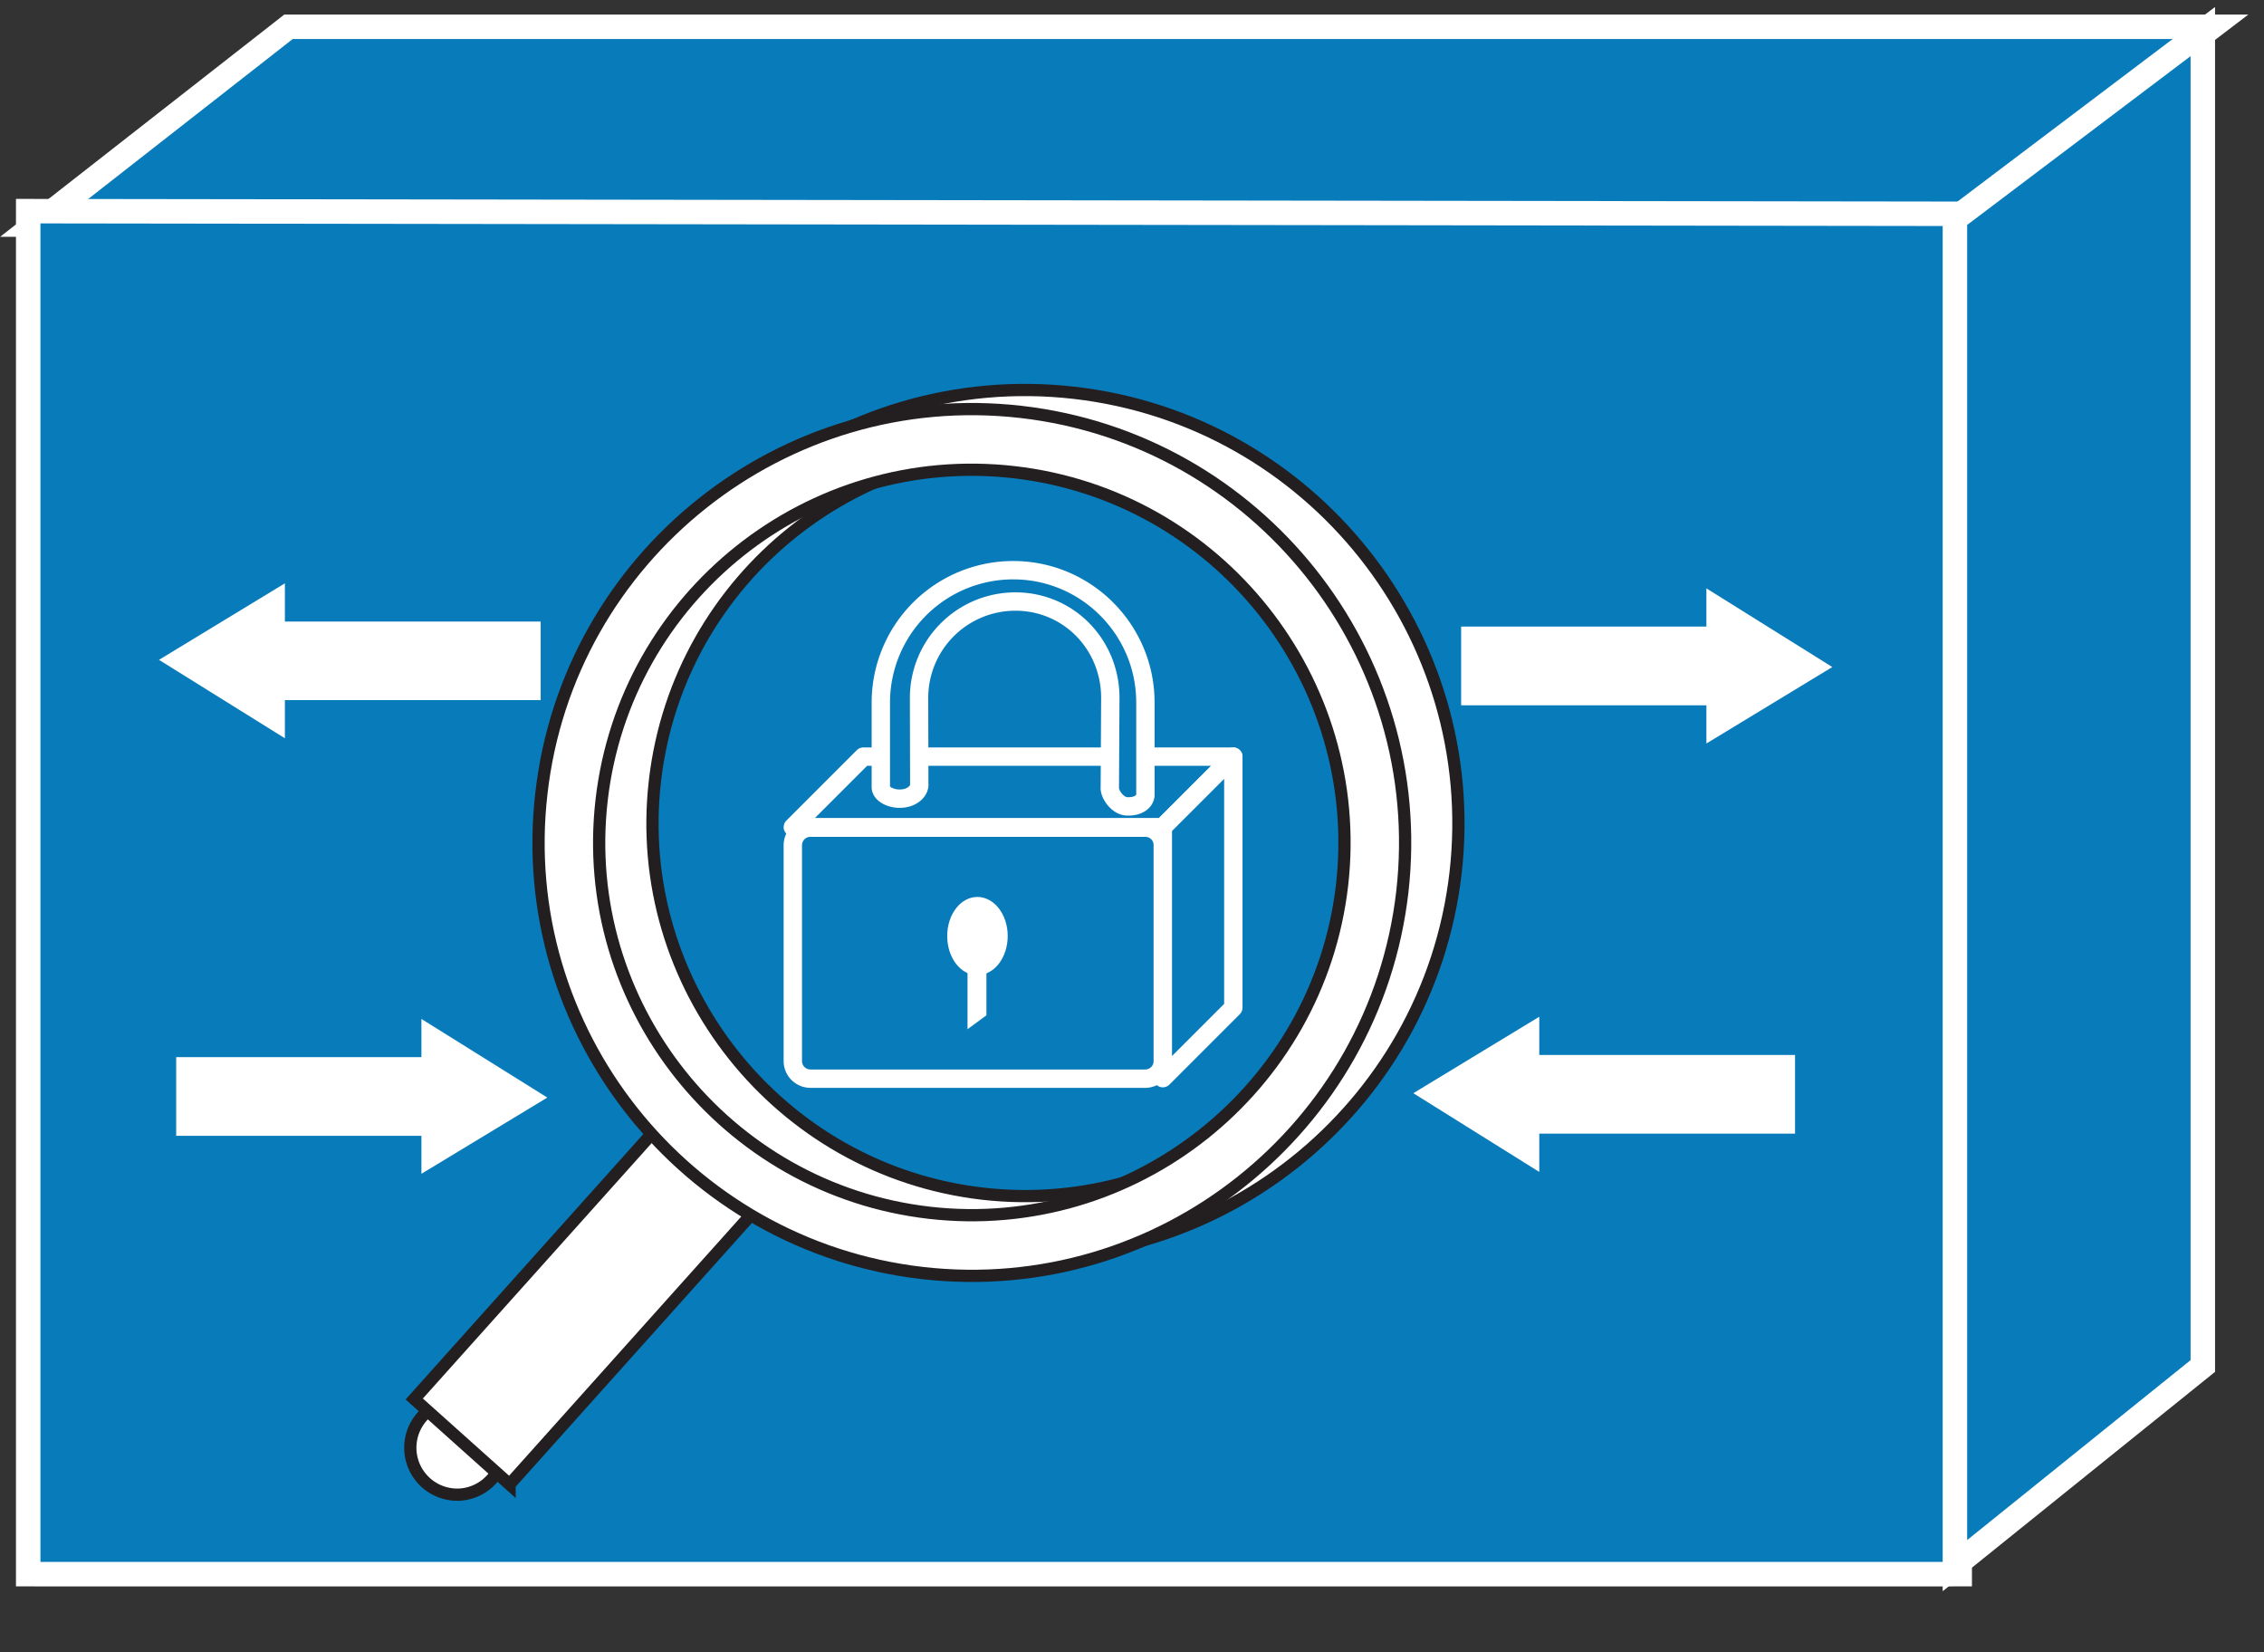 <svg xmlns="http://www.w3.org/2000/svg" viewBox="0 0 46.25 33.75" height="33.75" width="46.25">
    <rect x="0" y="0" width="46.25" height="33.75" fill="#333333" stroke="none"/>
    <path d="M.728 4.586L5.894.55H45.19l-5.302 4.037H.728" fill="#087bbb"/>
    <path d="M.728 4.587L5.894.547H45.19l-5.302 4.04H.728z" fill="none" stroke="#fff" stroke-width=".5"/>
    <path d="M39.888 32.146H.728" fill="none" stroke="#fff" stroke-width=".5" stroke-linecap="round" stroke-linejoin="round"/>
    <path d="M40.034 4.366v27.789H.576V4.312l39.458.054" fill="#087bbb"/>
    <path d="M40.034 4.367v27.787H.576V4.313l39.458.054z" fill="none" stroke="#fff" stroke-width=".5"/>
    <path d="M45 27.901V.646L39.936 4.47v27.51L45 27.9" fill="#087bbb"/>
    <path d="M45 27.902V.645L39.936 4.47v27.51L45 27.902z" fill="none" stroke="#fff" stroke-width=".5"/>
    <path d="M36.67 21.549h-5.225v-.781l-2.573 1.562 2.573 1.608v-.782h5.225V21.55M11.045 12.696H5.82v-.781l-2.572 1.563L5.82 15.08V14.3h5.225v-1.603M29.849 14.406h5.01v.781l2.572-1.562-2.572-1.607v.78h-5.01v1.608M3.599 23.2h5.01v.776l2.572-1.557-2.572-1.606v.78h-5.01V23.2M8.384 29.635a.959.959 0 0 1 .888-1.02.955.955 0 0 1 1.016.894.956.956 0 0 1-.888 1.02.96.96 0 0 1-1.016-.894" fill="#fff"/>
    <path d="M8.384 29.636a.961.961 0 0 1 .888-1.022.956.956 0 0 1 1.016.894.957.957 0 0 1-.888 1.021.96.96 0 0 1-1.016-.893z" fill="none" stroke="#231f20" stroke-width=".25"/>
    <path d="M10.41 30.319l-1.948-1.743 5.044-5.63 1.948 1.743-5.044 5.63" fill="#fff"/>
    <path d="M10.41 30.32l-1.948-1.744 5.044-5.63 1.948 1.743-5.044 5.63z" fill="none" stroke="#231f20" stroke-width=".25"/>
    <path d="M13.379 15.954c.478-4.175 4.257-7.178 8.427-6.7 4.17.478 7.179 4.264 6.7 8.433-.479 4.17-4.259 7.173-8.432 6.694-4.165-.479-7.174-4.258-6.695-8.427zm-1.23-.142c-.558 4.848 2.934 9.243 7.787 9.8 4.85.557 9.244-2.94 9.8-7.788.552-4.849-2.939-9.244-7.787-9.8-4.849-.557-9.249 2.94-9.8 7.789" fill="#fff"/>
    <path d="M13.379 15.953c.478-4.174 4.257-7.178 8.427-6.699 4.17.479 7.179 4.263 6.7 8.433-.479 4.17-4.258 7.172-8.432 6.695-4.165-.48-7.174-4.259-6.695-8.429zm-1.23-.141c-.558 4.849 2.934 9.244 7.787 9.8 4.85.556 9.244-2.94 9.8-7.788.552-4.848-2.939-9.243-7.787-9.8-4.849-.557-9.249 2.939-9.8 7.788z" fill="none" stroke="#231f20" stroke-width=".25"/>
    <path d="M12.29 16.344c.479-4.174 4.257-7.178 8.427-6.699 4.17.478 7.173 4.257 6.7 8.427-.478 4.17-4.263 7.178-8.432 6.7-4.166-.478-7.174-4.258-6.695-8.428zm-1.23-.141c-.558 4.848 2.938 9.243 7.782 9.8 4.854.556 9.25-2.94 9.806-7.79.55-4.847-2.94-9.242-7.788-9.798-4.849-.558-9.249 2.939-9.8 7.788" fill="#fff"/>
    <path d="M12.29 16.344c.479-4.175 4.257-7.177 8.427-6.699 4.17.478 7.173 4.258 6.7 8.428-.478 4.17-4.263 7.177-8.432 6.699-4.166-.479-7.174-4.258-6.695-8.428zm-1.23-.14c-.558 4.848 2.939 9.241 7.782 9.799 4.854.556 9.25-2.94 9.806-7.789.55-4.848-2.94-9.243-7.788-9.8-4.849-.556-9.249 2.94-9.8 7.79z" fill="none" stroke="#231f20" stroke-width=".25"/>
    <path d="M23.399 22.033a.36.36 0 0 0 .356-.362v-4.408a.358.358 0 0 0-.356-.357h-6.841c-.2 0-.362.16-.362.357v4.408c0 .2.161.362.362.362h6.84" fill="#087bbb"/>
    <path d="M23.399 22.033a.36.36 0 0 0 .356-.361v-4.41a.358.358 0 0 0-.356-.356h-6.841a.36.36 0 0 0-.362.356v4.41c0 .2.161.361.362.361h6.84z" fill="none" stroke="#fff" stroke-width=".375" stroke-linecap="round" stroke-linejoin="round"/>
    <path d="M23.755 16.896l1.44-1.44h-7.559l-1.44 1.44h7.559" fill="#087bbb"/>
    <path d="M23.755 16.895l1.44-1.44h-7.559l-1.44 1.44h7.559z" fill="none" stroke="#fff" stroke-width=".375" stroke-linecap="round" stroke-linejoin="round"/>
    <path d="M25.195 20.582v-5.127l-1.44 1.441v5.126l1.44-1.44" fill="#087bbb"/>
    <path d="M25.195 20.583v-5.127l-1.44 1.44v5.127l1.44-1.44z" fill="none" stroke="#fff" stroke-width=".375" stroke-linecap="round" stroke-linejoin="round"/>
    <path d="M20.743 12.286a1.968 1.968 0 0 0-1.968 1.968l.004 1.753c.015.136-.127.283-.337.303-.21.025-.435-.078-.448-.22v-1.738a2.704 2.704 0 1 1 5.405 0v1.894c-.015.143-.167.236-.377.225-.19-.005-.366-.254-.35-.395l.01-1.822c0-1.089-.851-1.968-1.94-1.968" fill="#087bbb"/>
    <path d="M20.743 12.287a1.968 1.968 0 0 0-1.968 1.967l.004 1.753c.015.137-.127.283-.337.303-.21.025-.435-.078-.448-.22v-1.738a2.704 2.704 0 0 1 2.705-2.705c1.488 0 2.7 1.21 2.7 2.705v1.895c-.015.141-.167.234-.377.224-.19-.004-.366-.254-.35-.395l.01-1.822c0-1.088-.851-1.967-1.94-1.967z" fill="none" stroke="#fff" stroke-width=".375" stroke-linecap="round" stroke-linejoin="round"/>
    <path d="M19.966 19.919c.342 0 .62-.356.62-.801 0-.44-.278-.797-.62-.797-.343 0-.616.358-.616.797 0 .445.273.801.616.801" fill="#fff"/>
    <path d="M20.151 20.739v-1.573l-.386.284v1.573l.386-.284" fill="#fff"/>
</svg>
